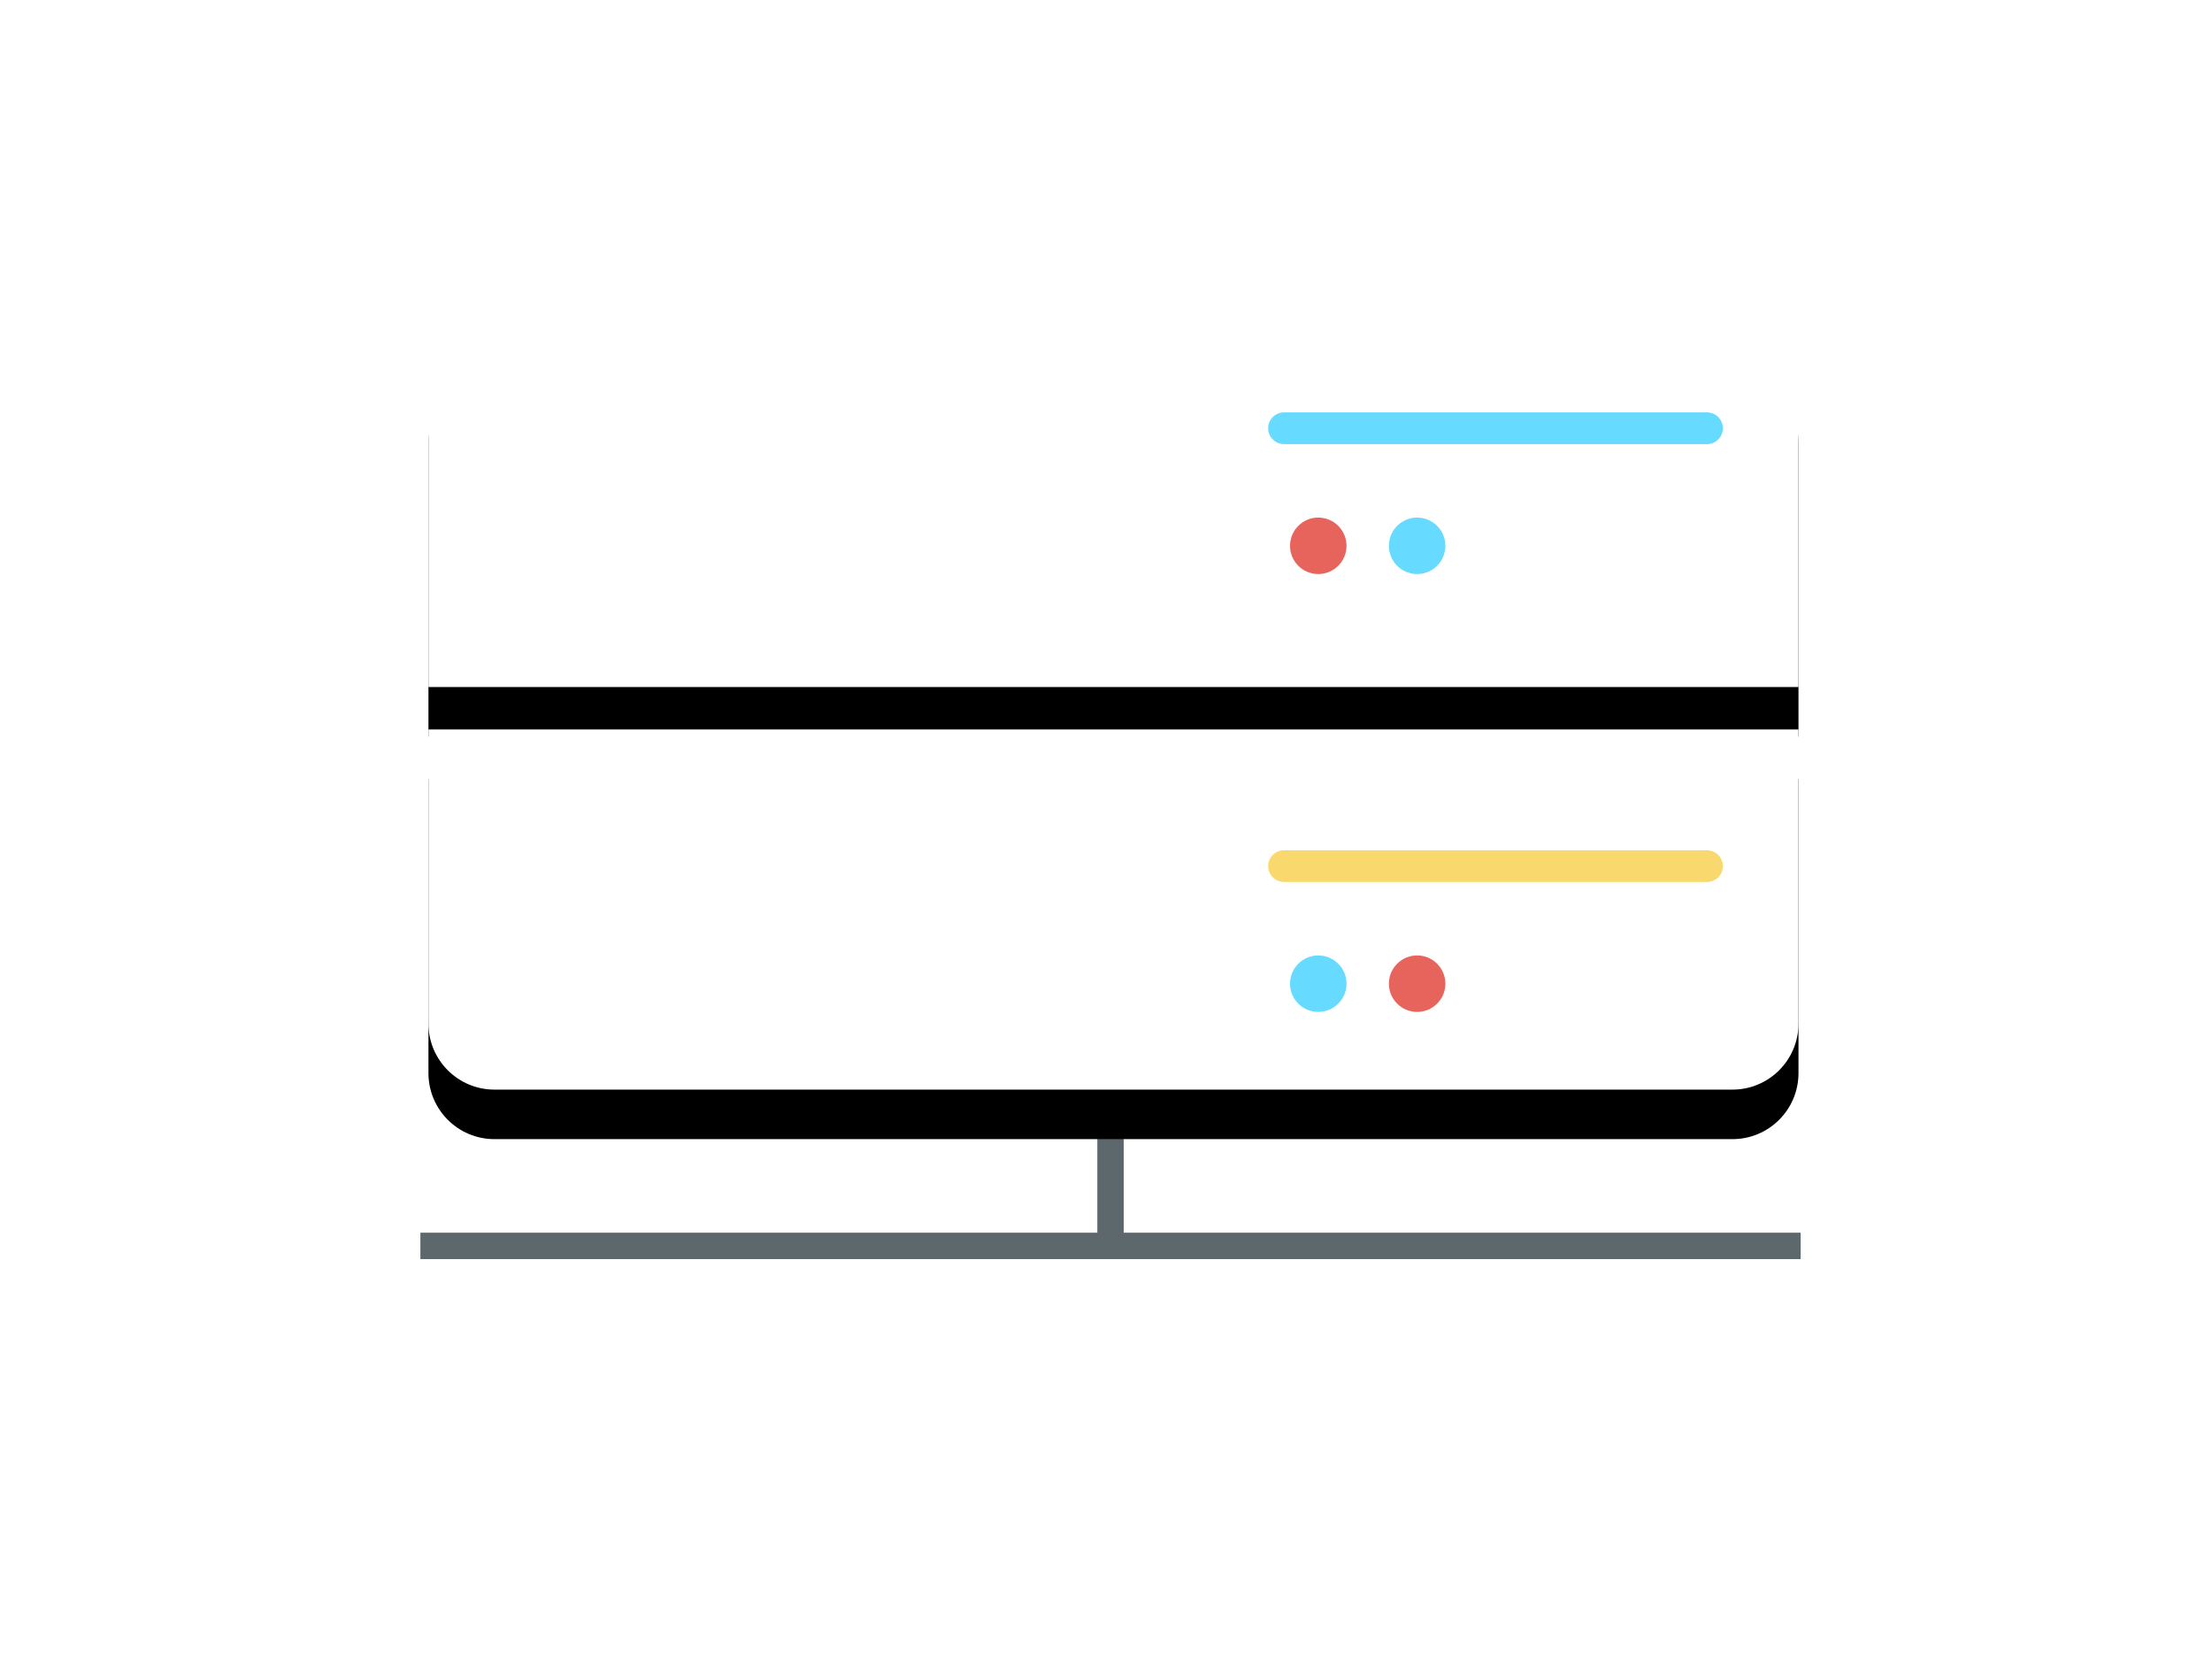 <?xml version="1.0" encoding="UTF-8"?>
<svg width="134px" height="101px" viewBox="0 0 134 101" version="1.1" xmlns="http://www.w3.org/2000/svg" xmlns:xlink="http://www.w3.org/1999/xlink">
    <!-- Generator: Sketch 52.3 (67297) - http://www.bohemiancoding.com/sketch -->
    <title>feature-cdn-small</title>
    <desc>Created with Sketch.</desc>
    <defs>
        <path d="M4.856,0 L79.851,0 C82.06,7.44262609e-15 83.851,1.791 83.851,4 L83.851,21.818 L0.856,21.818 L0.856,4 C0.856,1.791 2.646,4.05812251e-16 4.856,0 Z" id="path-1"></path>
        <filter x="-30.7%" y="-103.1%" width="161.4%" height="333.7%" filterUnits="objectBoundingBox" id="filter-2">
            <feOffset dx="0" dy="3" in="SourceAlpha" result="shadowOffsetOuter1"></feOffset>
            <feGaussianBlur stdDeviation="8" in="shadowOffsetOuter1" result="shadowBlurOuter1"></feGaussianBlur>
            <feColorMatrix values="0 0 0 0 0   0 0 0 0 0   0 0 0 0 0  0 0 0 0.068 0" type="matrix" in="shadowBlurOuter1"></feColorMatrix>
        </filter>
        <path d="M0.856,24.385 L83.851,24.385 L83.851,42.204 C83.851,44.413 82.06,46.204 79.851,46.204 L4.856,46.204 C2.646,46.204 0.856,44.413 0.856,42.204 L0.856,24.385 Z" id="path-3"></path>
        <filter x="-30.7%" y="-103.1%" width="161.4%" height="333.7%" filterUnits="objectBoundingBox" id="filter-4">
            <feOffset dx="0" dy="3" in="SourceAlpha" result="shadowOffsetOuter1"></feOffset>
            <feGaussianBlur stdDeviation="8" in="shadowOffsetOuter1" result="shadowBlurOuter1"></feGaussianBlur>
            <feColorMatrix values="0 0 0 0 0   0 0 0 0 0   0 0 0 0 0  0 0 0 0.068 0" type="matrix" in="shadowBlurOuter1"></feColorMatrix>
        </filter>
    </defs>
    <g id="feature-cdn-small" stroke="none" stroke-width="1" fill="none" fill-rule="evenodd">
        <g id="Group-10" transform="translate(24.375, 19.003)">
            <g id="cdn" transform="translate(0.724, 0.799)">
                <path d="M42.175,45.08 L42.175,55.993" id="Path-27" stroke="#5D686D" stroke-width="1.6"></path>
                <path d="M0.368,55.671 L83.983,55.671" id="Path-28" stroke="#5D686D" stroke-width="1.6"></path>
                <g id="Rectangle-3">
                    <use fill="black" fill-opacity="1" filter="url(#filter-2)" xlink:href="#path-1"></use>
                    <use fill="#FFFFFF" fill-rule="evenodd" xlink:href="#path-1"></use>
                </g>
                <path d="M52.683,6.14 L78.31,6.14" id="Path-66" stroke="#67DAFF" stroke-width="1.92" stroke-linecap="round"></path>
                <circle id="Oval" fill="#E7645C" cx="54.76" cy="13.262" r="1.711"></circle>
                <circle id="Oval" fill="#67DAFF" cx="60.749" cy="13.262" r="1.711"></circle>
                <g id="Rectangle-3">
                    <use fill="black" fill-opacity="1" filter="url(#filter-4)" xlink:href="#path-3"></use>
                    <use fill="#FFFFFF" fill-rule="evenodd" xlink:href="#path-3"></use>
                </g>
                <path d="M52.683,32.665 L78.31,32.665" id="Path-66" stroke="#F9D86E" stroke-width="1.92" stroke-linecap="round"></path>
                <circle id="Oval" fill="#67DAFF" cx="54.76" cy="39.787" r="1.711"></circle>
                <circle id="Oval" fill="#E7645C" cx="60.749" cy="39.787" r="1.711"></circle>
            </g>
        </g>
    </g>
</svg>